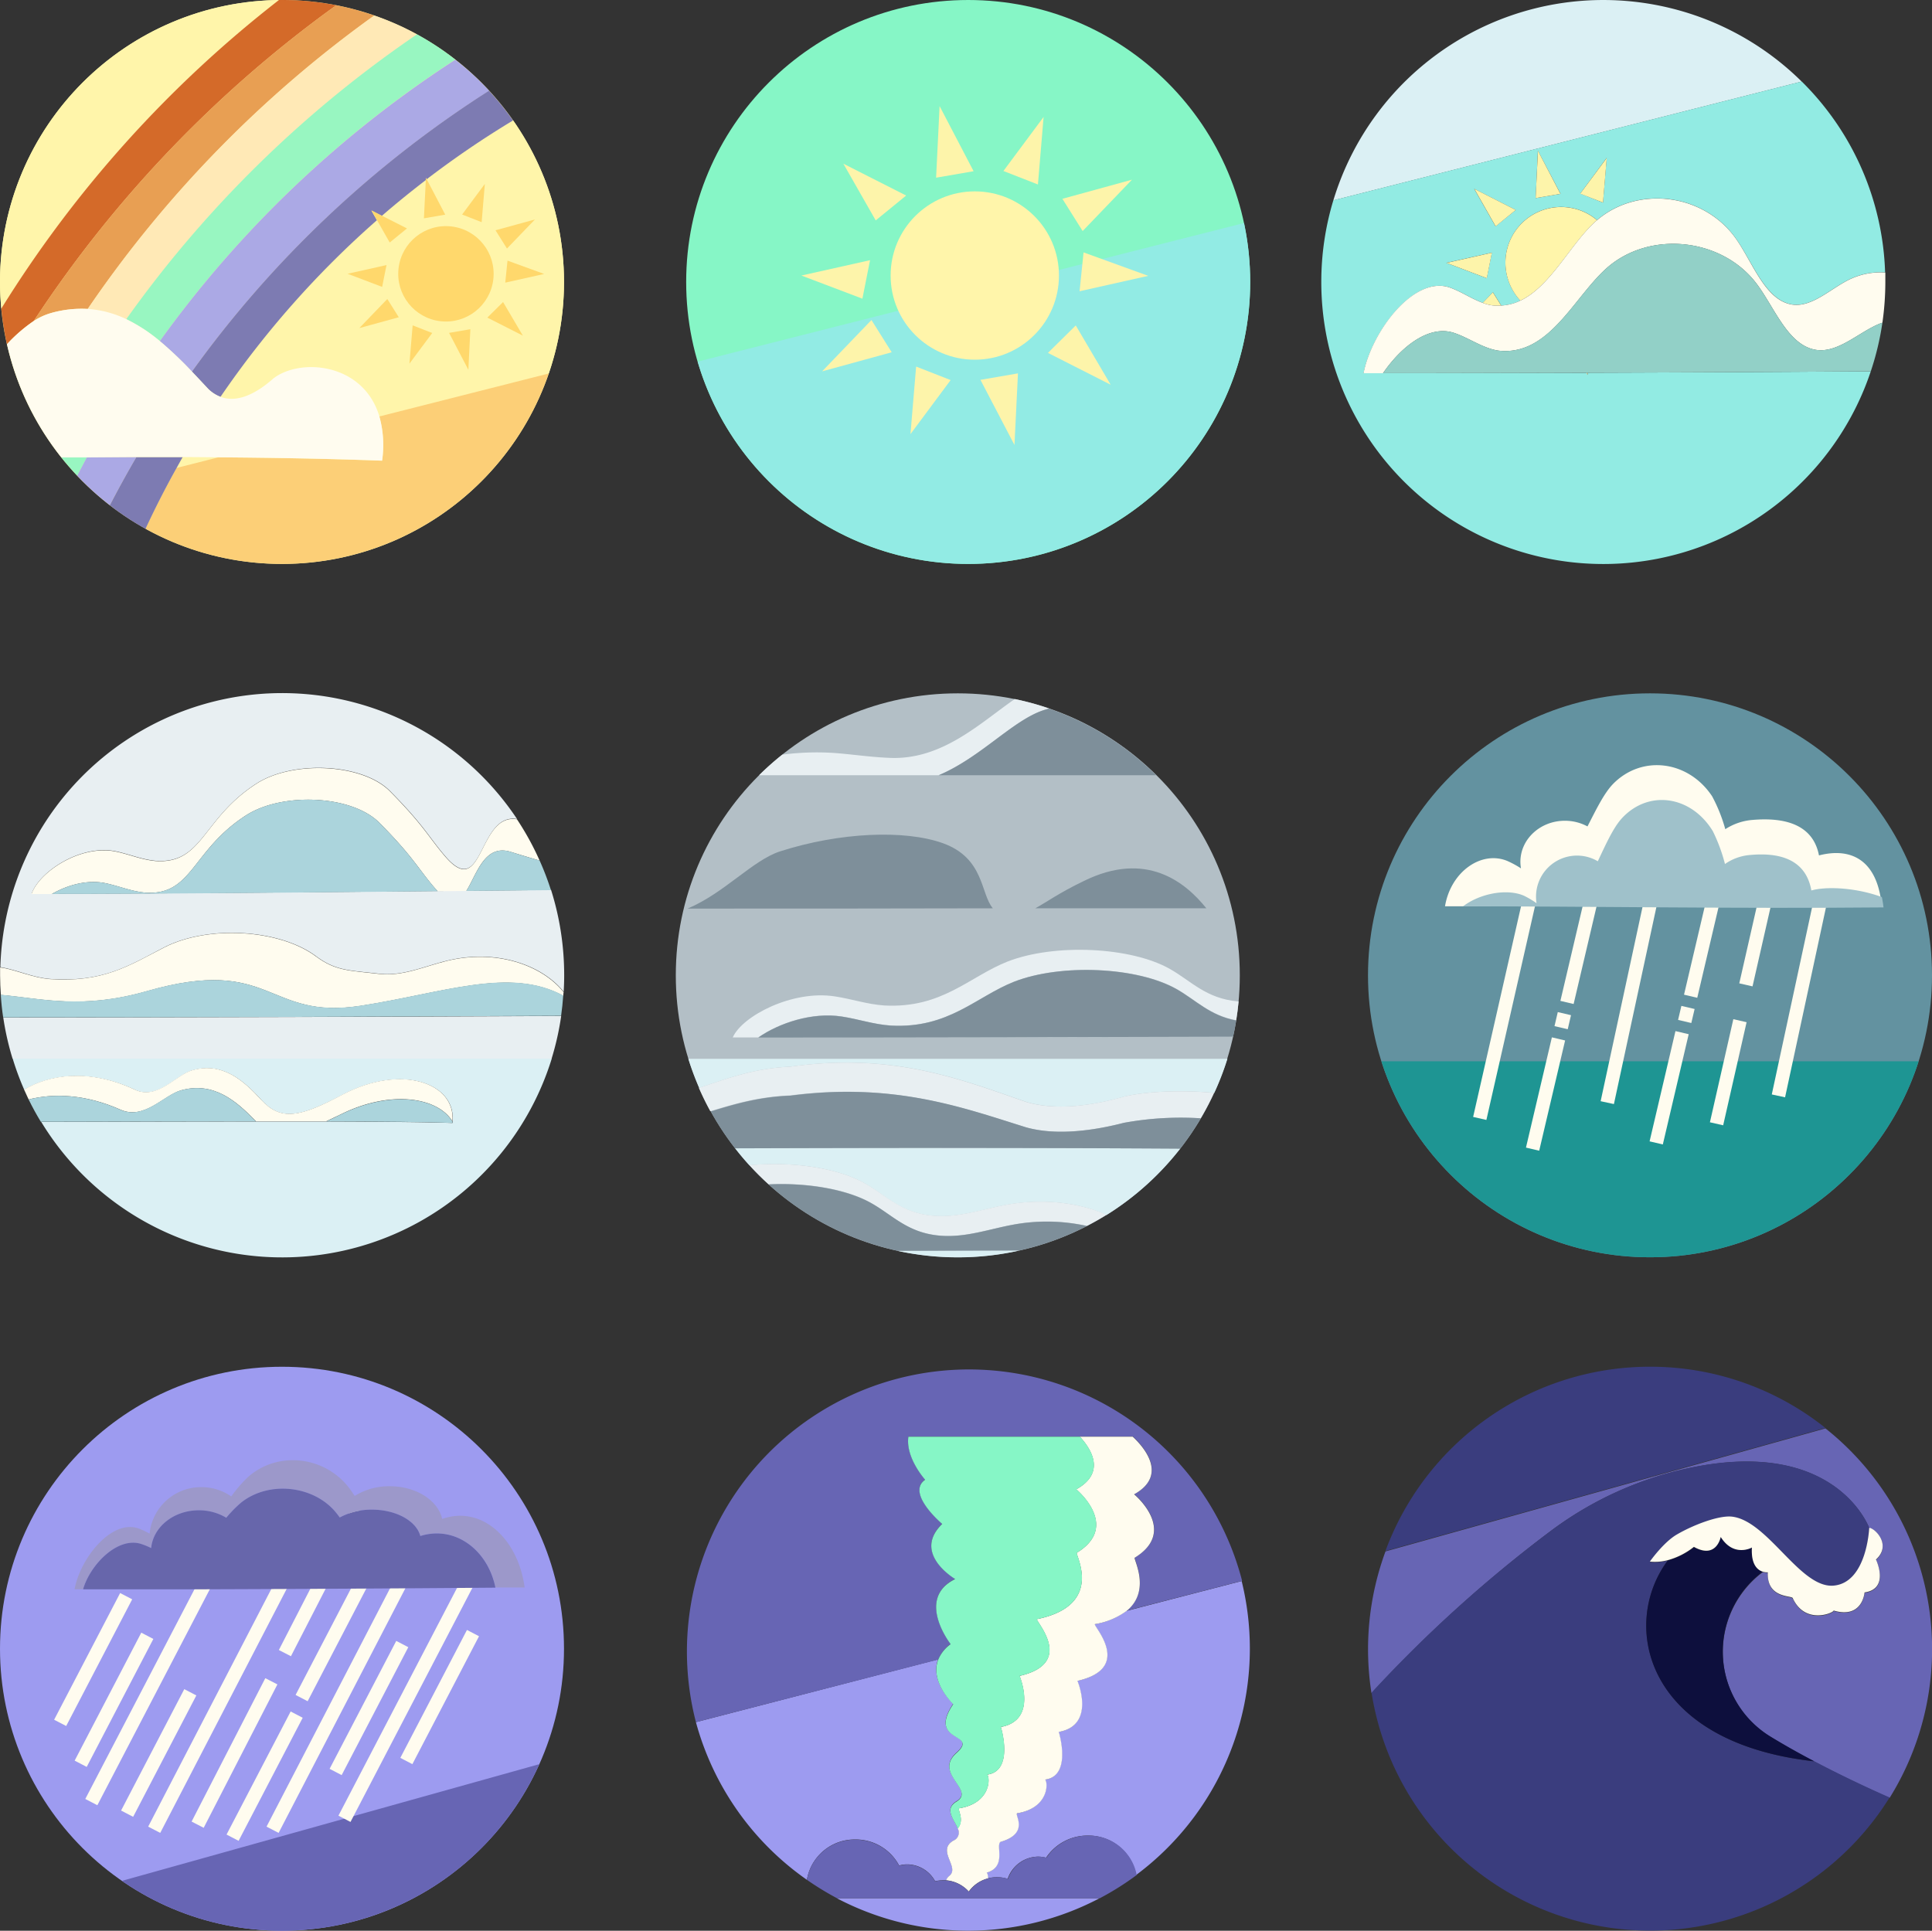 <svg xmlns="http://www.w3.org/2000/svg" xmlns:xlink="http://www.w3.org/1999/xlink" viewBox="0 0 426.48 426.25"><rect x="0" y="0" width="426.48" height="426.25" fill="#333333" stroke="none"/><defs><style>.cls-1,.cls-37{fill:#9d9bf0;}.cls-15,.cls-16,.cls-17,.cls-18,.cls-2,.cls-9{fill:none;}.cls-3,.cls-36{fill:#86f6c6;}.cls-38,.cls-4{fill:#6765b4;}.cls-5{fill:#3a3d7e;}.cls-6{fill:#0d0f3d;}.cls-7{fill:#fffcef;}.cls-8{clip-path:url(#clip-path);}.cls-15,.cls-16,.cls-17,.cls-18,.cls-9{stroke:#fffcef;stroke-miterlimit:10;stroke-width:3px;}.cls-10{fill:#9c98ca;}.cls-11{fill:#6766ab;}.cls-12{clip-path:url(#clip-path-2);}.cls-13{fill:#6392a0;}.cls-14{fill:#1e9593;}.cls-15{stroke-dasharray:23.34;}.cls-16{stroke-dasharray:53.57;}.cls-17{stroke-dasharray:53.2;}.cls-18{stroke-dasharray:3.18 2.54 0 0;}.cls-19{clip-path:url(#clip-path-3);}.cls-20{fill:#9fc1ca;}.cls-21{fill:#b3bfc6;}.cls-22{fill:#dbf0f4;}.cls-23{fill:#e8eff2;}.cls-24{fill:#7e8f9a;}.cls-25{fill:#abd4dc;}.cls-26{fill:#92ebe3;}.cls-27{fill:#fdf4aa;}.cls-28{fill:#fff5aa;}.cls-29{fill:#92d0c7;}.cls-30{clip-path:url(#clip-path-4);}.cls-31{fill:#92ebe4;}.cls-32{fill:#fccf77;}.cls-33{fill:#cc5113;}.cls-33,.cls-34,.cls-35,.cls-36,.cls-37,.cls-38{opacity:0.85;}.cls-34{fill:#e49045;}.cls-35{fill:#ffe6b8;}.cls-39{fill:#ffd86c;}</style><clipPath id="clip-path" transform="translate(-736.88 -541.41)"><circle class="cls-1" cx="799.14" cy="905.4" r="62.25"/></clipPath><clipPath id="clip-path-2" transform="translate(-736.88 -541.41)"><circle class="cls-2" cx="1101.11" cy="756.73" r="62.25"/></clipPath><clipPath id="clip-path-3" transform="translate(-736.88 -541.41)"><path class="cls-2" d="M1138.41,730.26c-.78-4.07-3.77-8.74-14.59-7.84a12.89,12.89,0,0,0-6.09,2.05,35,35,0,0,0-2.91-7.27c-5.27-7.94-15.56-9.2-21.9-2.68-2,2.08-3.75,5.72-5.61,9.34a10.45,10.45,0,0,0-5-1.25c-5.42,0-9.81,4.06-9.81,9.06a8.59,8.59,0,0,0,.13,1.45,22,22,0,0,0-3-1.63c-5.75-2.39-12.52,2.4-13.77,10,33.68,0,63.12.56,96.8.25C1151.56,731.85,1145.33,728.48,1138.41,730.26Z"/></clipPath><clipPath id="clip-path-4" transform="translate(-736.88 -541.41)"><circle class="cls-3" cx="950.61" cy="603.66" r="62.25"/></clipPath></defs><g id="_09_Suicidal" data-name="09 Suicidal"><path class="cls-4" d="M1078.87,879.66a78.21,78.21,0,0,1,30.72-14.1c32.68-7,39.92,13.25,39.92,13.25,1.27,0,5,3.71,1.49,7,0,0,3.11,6.46-2.52,7.26,0,0-.41,5.84-6.83,4,0,.53-6.29,3.19-9-2.7h0l-.28-.22c-1.15-.37-5.49-.39-5.24-5.52a3.09,3.09,0,0,1-1.11-.14,22,22,0,0,0,1.74,36.42c3.13,1.91,6.42,3.75,9.63,5.43,6.71,3.54,13,6.42,16.61,8a62.21,62.21,0,0,0-14.16-81.58l-97.12,27.16a62.48,62.48,0,0,0-3.09,31.31A292.47,292.47,0,0,1,1078.87,879.66Z" transform="translate(-736.88 -541.41)"/><path class="cls-5" d="M1101.11,843.14a62.26,62.26,0,0,0-58.4,40.68l97.12-27.16A62,62,0,0,0,1101.11,843.14Z" transform="translate(-736.88 -541.41)"/><path class="cls-5" d="M1132.36,894.05l.28.22C1132.64,894.18,1132.53,894.11,1132.36,894.05Z" transform="translate(-736.88 -541.41)"/><path class="cls-5" d="M1137.38,930.24h-.14c-37.34-4.19-42.73-30.21-32.2-44.32a10.81,10.81,0,0,1-3.93.31s3-4.25,6-6c3.72-2.16,9.28-4.24,12.12-3.92,8,.9,15.07,15.88,22.44,15.23s7.86-12.76,7.86-12.76-7.24-20.25-39.92-13.25a78.21,78.21,0,0,0-30.72,14.1,292.47,292.47,0,0,0-39.25,35.47A62.25,62.25,0,0,0,1154,938.24C1150.4,936.66,1144.09,933.78,1137.38,930.24Z" transform="translate(-736.88 -541.41)"/><path class="cls-6" d="M1126,888.39c-1.12-.36-2.63-1.53-2.4-5.33,0,0-4,2.26-6.89-2.34,0,0-.91,5-5.89,2.26a16,16,0,0,1-5.79,2.94c-10.53,14.11-5.14,40.13,32.2,44.32h.14c-3.21-1.68-6.5-3.52-9.63-5.43A22,22,0,0,1,1126,888.39Z" transform="translate(-736.88 -541.41)"/><path class="cls-7" d="M1116.72,880.72c2.88,4.6,6.89,2.34,6.89,2.34-.23,3.8,1.28,5,2.4,5.33a3.09,3.09,0,0,0,1.11.14c-.25,5.13,4.09,5.15,5.24,5.52.17.06.28.13.28.22h0c2.72,5.89,9,3.23,9,2.7,6.42,1.89,6.83-4,6.83-4,5.63-.8,2.52-7.26,2.52-7.26,3.54-3.24-.22-6.92-1.49-7,0,0-.48,12.11-7.86,12.76s-14.48-14.33-22.44-15.23c-2.84-.32-8.4,1.76-12.12,3.92-3,1.72-6,6-6,6a10.81,10.81,0,0,0,3.93-.31,16,16,0,0,0,5.79-2.94C1115.81,885.71,1116.72,880.72,1116.72,880.72Z" transform="translate(-736.88 -541.41)"/></g><g id="_08_Low_with_Engery" data-name="08 Low with Engery"><path class="cls-1" d="M925.67,947.51a10.86,10.86,0,0,1,9.69,5.75,6.67,6.67,0,0,1,1.79-.25,7.06,7.06,0,0,1,6.15,3.71,8.19,8.19,0,0,1,1.73-.2c.25,0,.5,0,.74,0a2.23,2.23,0,0,1,.73-1c2.35-1.9-3-5.57.91-7.78a1.88,1.88,0,0,0,.91-2.67c-.78-2-3.13-4.24-.31-6,4.26-2.59-5.13-6.13,0-10.73s-6.53-2.1-.73-10.78c0,0-5.2-4.93-3.31-9.81L890.5,921.61A62.34,62.34,0,0,0,915,956.42,10.69,10.69,0,0,1,925.67,947.51Z" transform="translate(-736.88 -541.41)"/><path class="cls-1" d="M921.57,960.47a62.3,62.3,0,0,0,58.07,0Z" transform="translate(-736.88 -541.41)"/><path class="cls-1" d="M985.51,897.06a16.06,16.06,0,0,1-7,2.91c-.4.38,8.59,9.68-3.84,12.53,0,0,4.14,9.78-4.12,11.27,0,0,3,9.7-3,10.52.68.87.68,6.24-6.08,7.42-1.11-.08,3,4.34-3.78,6.34-1.16.74,1.47,5.47-3.07,6.8.12,0,.29.52.32,1.25a7.83,7.83,0,0,1,4.38.11,7.17,7.17,0,0,1,6.7-4.91,6.93,6.93,0,0,1,1.77.24,11,11,0,0,1,9.19-4.89,10.71,10.71,0,0,1,10.69,8.71,62.32,62.32,0,0,0,23.3-64.9Z" transform="translate(-736.88 -541.41)"/><path class="cls-4" d="M944,907.79a8,8,0,0,1,2.75-3.44s-7.83-10,1-14.37c0,0-9.62-5.63-2.86-12.17,0,0-8.06-6.75-3.77-9.76,0,0-4.37-4.84-3.7-9.5h49.52c2.07,1.91,8.12,8.38.31,12.72,0,0,9.81,8.11.13,14-.31.3,3.71,7.28-1.85,11.75l25.54-6.6A62.26,62.26,0,1,0,890.5,921.61Z" transform="translate(-736.88 -541.41)"/><path class="cls-7" d="M987.36,885.31c9.68-5.93-.13-14-.13-14,7.81-4.34,1.76-10.81-.31-12.72H975.24c2.43,2.64,5.89,7.91-.8,11.62,0,0,9.82,8.11.13,14-.39.39,6.24,11.58-8.8,14.66-.4.39,8.59,9.68-3.84,12.53,0,0,4.13,9.78-4.13,11.27,0,0,3,9.7-3,10.52.69.88.68,6.24-6.07,7.42-.83-.06,1.26,2.38-.45,4.46a1.88,1.88,0,0,1-.91,2.67c-3.86,2.21,1.44,5.88-.91,7.78a2.23,2.23,0,0,0-.73,1,7.6,7.6,0,0,1,5,2.49A7.47,7.47,0,0,1,955,956.1c0-.73-.2-1.24-.32-1.25,4.54-1.33,1.91-6.06,3.07-6.8,6.81-2,2.67-6.42,3.78-6.34,6.76-1.18,6.76-6.55,6.08-7.42,6-.82,3-10.52,3-10.52,8.26-1.49,4.12-11.27,4.12-11.27,12.43-2.85,3.44-12.15,3.84-12.53a16.06,16.06,0,0,0,7-2.91C991.07,892.59,987.05,885.61,987.36,885.31Z" transform="translate(-736.88 -541.41)"/><path class="cls-3" d="M948.77,940.61c6.75-1.18,6.76-6.54,6.07-7.42,6-.82,3-10.52,3-10.52,8.26-1.49,4.13-11.27,4.13-11.27,12.43-2.85,3.44-12.14,3.84-12.53,15-3.08,8.41-14.27,8.8-14.66,9.69-5.93-.13-14-.13-14,6.69-3.71,3.23-9,.8-11.62H937.4c-.67,4.66,3.7,9.5,3.7,9.5-4.29,3,3.77,9.76,3.77,9.76-6.76,6.54,2.86,12.17,2.86,12.17-8.83,4.34-1,14.37-1,14.37a8,8,0,0,0-2.75,3.44c-1.89,4.88,3.31,9.81,3.31,9.81-5.8,8.68,5.87,6.19.73,10.78s4.25,8.14,0,10.73c-2.82,1.72-.47,4,.31,6C950,943,947.94,940.55,948.77,940.61Z" transform="translate(-736.88 -541.41)"/><path class="cls-4" d="M977.06,946.65a11,11,0,0,0-9.19,4.89,6.93,6.93,0,0,0-1.77-.24,7.17,7.17,0,0,0-6.7,4.91,7.83,7.83,0,0,0-4.38-.11,7.47,7.47,0,0,0-4.26,2.95,7.6,7.6,0,0,0-5-2.49c-.24,0-.49,0-.74,0a8.19,8.19,0,0,0-1.73.2,7.06,7.06,0,0,0-6.15-3.71,6.67,6.67,0,0,0-1.79.25,10.86,10.86,0,0,0-9.69-5.75A10.69,10.69,0,0,0,915,956.42a64.71,64.71,0,0,0,6.62,4.05h58.07a62.89,62.89,0,0,0,8.11-5.11A10.71,10.71,0,0,0,977.06,946.65Z" transform="translate(-736.88 -541.41)"/></g><g id="_07_Very_Low" data-name="07 Very Low"><circle class="cls-1" cx="62.25" cy="363.99" r="62.25"/><g class="cls-8"><path class="cls-4" d="M799.14,967.65a62.25,62.25,0,0,0,56.79-36.76L763.8,956.65A62,62,0,0,0,799.14,967.65Z" transform="translate(-736.88 -541.41)"/><g id="Rain"><line class="cls-9" x1="79.16" y1="333.3" x2="62.89" y2="364.96"/><line class="cls-9" x1="87.45" y1="334.78" x2="66.58" y2="374.89"/><line class="cls-9" x1="27.85" y1="352.39" x2="13.28" y2="380.36"/><line class="cls-9" x1="32.52" y1="361.14" x2="17.81" y2="389.39"/><line class="cls-9" x1="91.62" y1="343.26" x2="60.17" y2="403.96"/><line class="cls-9" x1="88.8" y1="362.96" x2="74.09" y2="391.2"/><line class="cls-9" x1="103.8" y1="348.22" x2="76.04" y2="401.54"/><line class="cls-9" x1="104.41" y1="360.54" x2="89.7" y2="388.78"/><line class="cls-9" x1="65.49" y1="343.26" x2="34.04" y2="403.96"/><line class="cls-9" x1="47.92" y1="344.53" x2="20.16" y2="397.85"/><line class="cls-9" x1="42.01" y1="373.61" x2="28.06" y2="400.41"/><line class="cls-9" x1="59.9" y1="371.18" x2="43.63" y2="402.84"/><line class="cls-9" x1="65.49" y1="378.54" x2="51.34" y2="405.71"/></g><path class="cls-10" d="M768.06,882.3a17.87,17.87,0,0,1,2.18.9c.45-4.67,5-8.34,10.52-8.34a11.66,11.66,0,0,1,6.06,1.65,26.09,26.09,0,0,1,3.28-3.35c6-4.82,15.77-3.88,20.77,2,.35.41.68.84,1,1.29A14.67,14.67,0,0,1,819,874.7c5.36,0,9.81,2.52,10.66,5.82,7.8-2.42,15,3.21,16.58,11.37l6.45,0c-1.4-10.69-9.43-18.24-18.2-15.14-.92-4.1-5.75-7.22-11.58-7.22a14.38,14.38,0,0,0-7.74,2.14c-.36-.55-.72-1.09-1.1-1.6-5.43-7.28-16-8.43-22.57-2.46a30.51,30.51,0,0,0-3.57,4.17,11.52,11.52,0,0,0-6.59-2.05A11.39,11.39,0,0,0,769.91,880a17.59,17.59,0,0,0-2.37-1.12c-5.92-2.2-12.9,6.41-14.2,13.39h1.87C756.79,886.84,762.86,880.61,768.06,882.3Z" transform="translate(-736.88 -541.41)"/><path class="cls-11" d="M829.66,880.52c-.85-3.3-5.3-5.82-10.66-5.82a14.67,14.67,0,0,0-7.12,1.73c-.33-.45-.66-.88-1-1.29-5-5.86-14.76-6.8-20.77-2a26.09,26.09,0,0,0-3.28,3.35,11.66,11.66,0,0,0-6.06-1.65c-5.54,0-10.07,3.67-10.52,8.34a17.87,17.87,0,0,0-2.18-.9c-5.2-1.69-11.27,4.54-12.85,10l25.53,0H782c21.4-.07,41.93-.18,64.24-.36C844.61,883.73,837.46,878.1,829.66,880.52Z" transform="translate(-736.88 -541.41)"/></g></g><g id="_06_Medium_Low" data-name="06 Medium Low"><g class="cls-12"><circle class="cls-13" cx="364.23" cy="215.32" r="62.25"/><path class="cls-14" d="M1041.82,775.71a62.26,62.26,0,0,0,118.59,0Z" transform="translate(-736.88 -541.41)"/><line class="cls-15" x1="390.58" y1="194.67" x2="385.4" y2="217.43"/><line class="cls-16" x1="338.53" y1="194.68" x2="326.65" y2="246.92"/><line class="cls-17" x1="366.01" y1="191.43" x2="354.8" y2="243.43"/><line class="cls-9" x1="338.31" y1="253.7" x2="344.03" y2="229.36"/><line class="cls-18" x1="344.61" y1="226.88" x2="345.91" y2="221.31"/><line class="cls-9" x1="345.91" y1="221.31" x2="351.63" y2="196.98"/><line class="cls-15" x1="384.09" y1="225.34" x2="378.92" y2="248.1"/><line class="cls-17" x1="403.78" y1="189.93" x2="392.58" y2="241.94"/><line class="cls-9" x1="365.6" y1="252.32" x2="371.31" y2="227.98"/><line class="cls-18" x1="371.89" y1="225.51" x2="373.2" y2="219.94"/><line class="cls-9" x1="373.2" y1="219.94" x2="378.92" y2="195.6"/><path class="cls-7" d="M1138.41,730.26c-.78-4.07-3.77-8.74-14.59-7.84a12.89,12.89,0,0,0-6.09,2.05,35,35,0,0,0-2.91-7.27c-5.27-7.94-15.56-9.2-21.9-2.68-2,2.08-3.75,5.72-5.61,9.34a10.45,10.45,0,0,0-5-1.25c-5.42,0-9.81,4.06-9.81,9.06a8.59,8.59,0,0,0,.13,1.45,22,22,0,0,0-3-1.63c-5.75-2.39-12.52,2.4-13.77,10,33.68,0,62.69-.2,96.36-.51C1151.13,731.09,1145.33,728.48,1138.41,730.26Z" transform="translate(-736.88 -541.41)"/><g class="cls-19"><path class="cls-20" d="M1136.73,738c-.72-4.07-3.47-8.74-13.46-7.84a11.21,11.21,0,0,0-5.61,2,37,37,0,0,0-2.69-7.27c-4.86-7.94-14.36-9.2-20.2-2.68-1.84,2.08-3.47,5.72-5.18,9.34a9.05,9.05,0,0,0-13.64,7.81,9.79,9.79,0,0,0,.11,1.45,19.67,19.67,0,0,0-2.73-1.63c-5.3-2.39-16.21.85-17.37,8.46,31.07,0,74.63,1.6,105.7,1.29C1160.6,739.05,1143.12,736.19,1136.73,738Z" transform="translate(-736.88 -541.41)"/></g></g></g><g id="_05_Low" data-name="05 Low"><circle class="cls-21" cx="211.43" cy="215.32" r="62.25"/><path class="cls-22" d="M963.38,784.66c6.91,2.11,15.32.66,21.55-1.12,4.73-1.17,12.69-1.56,20-.85a61.49,61.49,0,0,0,2.9-7.52h-119a60.87,60.87,0,0,0,2.4,6.42c6-2,12-4.34,20.16-4.69C934.3,773.66,949.49,779.89,963.38,784.66Z" transform="translate(-736.88 -541.41)"/><path class="cls-22" d="M997.4,795c-32.6-.21-65.33-.18-98.27-.12,1,1.31,2.07,2.58,3.19,3.8,9.14-.91,19.38.49,25.49,4,4.66,2.65,7.91,6.52,15,7.14,5.59.49,10.74-1.38,16-2.37,8.42-1.58,16.55-.47,22.33,2.2A62.7,62.7,0,0,0,997.4,795Z" transform="translate(-736.88 -541.41)"/><path class="cls-22" d="M948.31,819a62,62,0,0,0,13.52-1.49l-26.72.08A62.43,62.43,0,0,0,948.31,819Z" transform="translate(-736.88 -541.41)"/><path class="cls-23" d="M1009.08,770.25c-34.79.1-68.22.16-104.81.19,4.57-3.19,11.89-5.66,18.41-4.63,3.7.58,7,1.76,10.87,2,12.76.68,18.74-6.35,27.22-9.7,10.39-4,27.26-3.26,35.89,1.66,4.23,2.41,7.3,5.81,13.1,6.88.23-1.37.4-2.76.53-4.16h-.16c-7-.62-10.29-4.48-14.94-7.13-8.64-4.93-25.51-5.71-35.89-1.67-8.49,3.36-14.47,10.39-27.23,9.7-3.85-.27-7.16-1.44-10.87-2-9.42-1.48-20.51,4.34-22.57,9.06,38.82,0,73.87-.07,110.44-.16Z" transform="translate(-736.88 -541.41)"/><path class="cls-24" d="M960.77,758.14c-8.48,3.35-14.46,10.38-27.22,9.7-3.85-.27-7.17-1.45-10.87-2-6.52-1-13.84,1.44-18.41,4.63,36.59,0,70-.09,104.81-.19.26-1.18.49-2.37.68-3.57-5.8-1.07-8.87-4.47-13.1-6.88C988,754.88,971.16,754.1,960.77,758.14Z" transform="translate(-736.88 -541.41)"/><path class="cls-23" d="M963.38,790.3c6.91,1.92,15.32.6,21.55-1a69.87,69.87,0,0,1,17-1,59.66,59.66,0,0,0,2.93-5.61c-7.27-.71-15.23-.32-20,.85-6.23,1.78-14.64,3.23-21.55,1.12-13.89-4.77-29.08-11-52-7.76-8.11.35-14.13,2.7-20.16,4.69q1.15,2.64,2.53,5.15c5.22-1.6,10.65-3.22,17.63-3.49C934.3,780.3,949.49,786,963.38,790.3Z" transform="translate(-736.88 -541.41)"/><path class="cls-24" d="M997.4,795a62.69,62.69,0,0,0,4.56-6.7,69.87,69.87,0,0,0-17,1c-6.23,1.62-14.64,2.94-21.55,1-13.89-4.34-29.08-10-52-7-7,.27-12.41,1.89-17.63,3.49a62.56,62.56,0,0,0,5.37,8.14C932.07,794.82,964.8,794.79,997.4,795Z" transform="translate(-736.88 -541.41)"/><path class="cls-24" d="M965.43,741.93l37.74,0c-4.62-5.76-13.27-12.83-27.08-6C970.65,738.54,967.83,740.63,965.43,741.93Z" transform="translate(-736.88 -541.41)"/><path class="cls-24" d="M956.05,741.94c-2.77-3.26-1.83-11.07-11.07-14.39-8.42-3-22.74-2.4-35.85,1.8-6.09,1.95-12.31,9.21-20.47,12.65C911.39,742,933.45,742,956.05,741.94Z" transform="translate(-736.88 -541.41)"/><path class="cls-23" d="M935.11,817.57l26.72-.08.17,0-27,.08Z" transform="translate(-736.88 -541.41)"/><path class="cls-23" d="M958.81,807.42c-5.31,1-10.46,2.86-16,2.37-7-.62-10.29-4.49-15-7.14-6.11-3.48-16.35-4.88-25.49-4q2,2.21,4.23,4.22c8.39-.41,17.23,1,22.74,4.18,4.65,2.65,7.9,6.51,15,7.13,5.59.5,10.74-1.38,16-2.37a40.9,40.9,0,0,1,16.52.24c1.48-.77,2.93-1.58,4.34-2.46C975.36,807,967.23,805.84,958.81,807.42Z" transform="translate(-736.88 -541.41)"/><path class="cls-24" d="M960.28,811.84c-5.3,1-10.45,2.87-16,2.37-7-.62-10.3-4.48-15-7.13-5.51-3.14-14.35-4.59-22.74-4.18A62.13,62.13,0,0,0,935,817.54l27-.08a61.72,61.72,0,0,0,14.8-5.38A40.9,40.9,0,0,0,960.28,811.84Z" transform="translate(-736.88 -541.41)"/><path class="cls-23" d="M944.09,712.56c9.32-3.93,16.41-12.22,23.37-14.44l1-.3a61.69,61.69,0,0,0-7.57-2.08c-7.48,5.15-15.79,13.31-27.23,13-4.5-.15-8.36-.78-12.68-1.1a58.1,58.1,0,0,0-11.42.38,62.91,62.91,0,0,0-5.12,4.54Z" transform="translate(-736.88 -541.41)"/><path class="cls-24" d="M944.09,712.56l48,0a62.21,62.21,0,0,0-23.7-14.71l-1,.3C960.5,700.34,953.41,708.63,944.09,712.56Z" transform="translate(-736.88 -541.41)"/></g><g id="_04_Nothing" data-name="04 Nothing"><path class="cls-23" d="M739.65,775.12h119a62.34,62.34,0,0,0,2.11-9.41c-43,.19-81.29.3-123.16.35A61.76,61.76,0,0,0,739.65,775.12Z" transform="translate(-736.88 -541.41)"/><path class="cls-23" d="M737.67,755.05c3.45.71,6.54,2.14,10.14,2.47,11.89.83,17.47-2.9,25.38-7,9.68-4.92,25.41-4,33.47,2,4.33,3.23,7.37,3.11,13.93,3.86,5.22.6,10-1.68,15-2.88,10.69-2.61,20.86.82,25.72,6.87.07-1.22.11-2.44.11-3.68a62.44,62.44,0,0,0-2.89-18.8l-18.68.17-6.33.06c-30.27.29-61.18.57-85.17.61h-4.48c1.68-4.89,10.78-10.92,18.5-9.39,3,.61,5.75,1.83,8.9,2.11,10.46.71,10.2-9.35,22.31-17.11,8-5.1,23.33-4.44,29.41,1.72,7.6,7.69,8.54,10.16,12.25,14.46,8.43,9.75,7.13-9.74,15.78-8.29a62.24,62.24,0,0,0-114.06,32.66C737.18,755,737.43,755,737.67,755.05Z" transform="translate(-736.88 -541.41)"/><path class="cls-22" d="M742.23,782c5.27-3.19,14.12-4.82,24.43,0,5,2.36,9-3.22,12.66-4.27,6.71-1.94,11.39,2.3,15.25,6.51,4.37,4.76,8.55,3.79,18-1.17,12.93-6.79,25-2.56,24.21,5.94,0,.11,0,.22,0,.32-5.38-.19-15.72-.28-27.86-.32-4.93,0-10.15,0-15.46,0-17.35,0-35.61.07-47.47.1a62.27,62.27,0,0,0,112.69-14h-119A59.73,59.73,0,0,0,742.23,782Z" transform="translate(-736.88 -541.41)"/><path class="cls-7" d="M835.56,753.54c-4.95,1.2-9.75,3.48-15,2.88-6.56-.75-9.6-.63-13.93-3.86-8.06-6-23.79-6.94-33.47-2-7.91,4.08-13.49,7.81-25.38,7-3.6-.33-6.69-1.76-10.14-2.47-.24,0-.49-.07-.74-.11,0,.6,0,1.19,0,1.79,0,1.44.07,2.87.17,4.29,9.14.82,17.87,3.27,32.22-.82,27.83-8,26.33,6.46,47.21,3.23,18.29-2.83,32.93-8.64,44.73-2.21,0-.27,0-.54.07-.81C856.42,754.36,846.25,750.93,835.56,753.54Z" transform="translate(-736.88 -541.41)"/><path class="cls-25" d="M816.48,763.43c-20.88,3.23-19.38-11.18-47.21-3.23-14.35,4.09-23.08,1.64-32.22.82.11,1.7.28,3.38.53,5,41.87,0,80.11-.16,123.16-.35.21-1.48.37-3,.47-4.49C849.41,754.79,834.77,760.6,816.48,763.43Z" transform="translate(-736.88 -541.41)"/><path class="cls-7" d="M763.47,786.39c5.32,2.36,9.58-3.23,13.42-4.28,7.1-1.94,12.06,2.3,16.15,6.51.12.13.24.23.37.35,5.31,0,10.53,0,15.46,0,1-.46,2.07-1,3.21-1.53,11-5.49,21.47-3.79,24.67,1.53.76-8.5-11.28-12.73-24.21-5.94-9.42,5-13.6,5.93-18,1.17-3.86-4.21-8.54-8.45-15.25-6.51-3.62,1-7.65,6.63-12.66,4.27-10.31-4.84-19.16-3.21-24.43,0,.32.73.66,1.46,1,2.18C748.65,782.77,755.66,782.92,763.47,786.39Z" transform="translate(-736.88 -541.41)"/><path class="cls-25" d="M793,788.62c-4.09-4.21-9-8.45-16.15-6.51-3.84,1-8.1,6.64-13.42,4.28-7.81-3.47-14.82-3.62-20.23-2.25.83,1.69,1.72,3.33,2.7,4.93,11.86,0,30.12-.1,47.47-.1C793.28,788.85,793.16,788.75,793,788.62Z" transform="translate(-736.88 -541.41)"/><path class="cls-25" d="M812.08,787.46c-1.14.56-2.2,1.07-3.21,1.53,12.14,0,22.48.13,27.86.32,0-.1,0-.21,0-.32C833.55,783.67,823.12,782,812.08,787.46Z" transform="translate(-736.88 -541.41)"/><path class="cls-7" d="M835.21,730.57c-3.71-4.3-4.65-6.77-12.25-14.46-6.08-6.16-21.46-6.82-29.41-1.72-12.11,7.76-11.85,17.82-22.31,17.11-3.15-.28-5.87-1.5-8.9-2.11-7.72-1.53-16.82,4.5-18.5,9.39h4.48c3.49-2,7.78-3.19,11.72-2.41,3,.61,5.75,1.82,8.91,2.11,10.46.71,10.19-9.35,22.31-17.11,8-5.1,23.32-4.45,29.41,1.72,7.6,7.69,8.54,10.16,12.25,14.45.2.24.38.43.57.63l6.33-.06c2.31-3.66,4-10.49,9.86-8.61q3.23,1,6.32,1.9a62,62,0,0,0-5-9.11C842.34,720.83,843.64,740.32,835.21,730.57Z" transform="translate(-736.88 -541.41)"/><path class="cls-25" d="M839.82,738.1l18.68-.17a61.24,61.24,0,0,0-2.5-6.54q-3.09-.87-6.32-1.9C843.86,727.61,842.13,734.44,839.82,738.1Z" transform="translate(-736.88 -541.41)"/><path class="cls-25" d="M820.67,723.08c-6.09-6.17-21.46-6.82-29.41-1.72-12.12,7.76-11.85,17.82-22.31,17.11-3.16-.29-5.87-1.5-8.91-2.11-3.94-.78-8.23.41-11.72,2.41,24,0,54.9-.32,85.17-.61-.19-.2-.37-.39-.57-.63C829.21,733.24,828.27,730.77,820.67,723.08Z" transform="translate(-736.88 -541.41)"/></g><g id="_03_OK" data-name="03 OK"><g id="CLoudy_Sunny" data-name="CLoudy Sunny"><path class="cls-22" d="M1134.6,559.42a62.26,62.26,0,0,0-103.39,26.23Z" transform="translate(-736.88 -541.41)"/><path class="cls-26" d="M1028.55,603.66a62.25,62.25,0,0,0,121.3,19.72c-21.32.15-41.7.25-62.51.32l0,.5-.26-.49c-14.59,0-29.39.08-44.89.1h-4.3c1.74-9,11.13-21.74,19.1-18.9,2.48.89,4.75,2.47,7.21,3.36l2.24-2.33,1.84,2.93a11.16,11.16,0,0,0,4.23-1.09A12.29,12.29,0,0,1,1089.42,590c8.8-7.53,22.88-6,30.13,3.37,3.93,5.09,6.68,14,12.64,15.21,4.73.95,9.09-3.86,13.57-5.77a15.61,15.61,0,0,1,7.25-1.24,62,62,0,0,0-18.41-42.17l-103.39,26.23A62.27,62.27,0,0,0,1028.55,603.66Zm63-27.39-.82,9.87-5-2Zm-15.19-1.59,5,9.52-5.48.95Zm-4.89,13.08-4.45,3.62-4.72-8.28Zm-5.28,9.44-1.12,5.62-8.91-3.38Z" transform="translate(-736.88 -541.41)"/><polygon class="cls-27" points="339.49 33.27 338.98 43.74 344.46 42.79 339.49 33.27"/><polygon class="cls-27" points="334.6 46.35 325.44 41.69 330.16 49.98 334.6 46.35"/><polygon class="cls-27" points="354.69 34.86 348.82 42.76 353.86 44.73 354.69 34.86"/><path class="cls-27" d="M1087.32,624.2l0-.5h-.28Z" transform="translate(-736.88 -541.41)"/><path class="cls-27" d="M1068.26,608.87l-1.84-2.93-2.24,2.33a8.76,8.76,0,0,0,4.08.6Z" transform="translate(-736.88 -541.41)"/><polygon class="cls-27" points="329.33 55.79 319.29 58.04 328.21 61.42 329.33 55.79"/><path class="cls-28" d="M1089.19,590.2l.23-.18a12.29,12.29,0,0,0-16.93,17.76C1079.26,604.56,1083.58,595.23,1089.19,590.2Z" transform="translate(-736.88 -541.41)"/><path class="cls-7" d="M1145.76,602.83c-4.48,1.91-8.84,6.72-13.57,5.77-6-1.19-8.71-10.12-12.64-15.21-7.25-9.36-21.33-10.9-30.13-3.37l-.23.18c-5.61,5-9.93,14.36-16.7,17.58a11.16,11.16,0,0,1-4.23,1.09,8.76,8.76,0,0,1-4.08-.6c-2.46-.89-4.73-2.47-7.21-3.36-8-2.84-17.36,9.85-19.1,18.9h4.3c4.12-6,10.24-10.74,15.72-8.89,3.32,1.12,6.29,3.37,9.74,3.9,11.42,1.31,16.77-12.18,24.37-18.61,9.29-7.75,24.4-6.25,32.13,3.19,4.17,5.09,7.08,14,13.38,15.21,5,.95,9.62-3.86,14.37-5.77.17-.07.35-.12.53-.18a63.52,63.52,0,0,0,.65-9c0-.69,0-1.38,0-2.07A15.61,15.61,0,0,0,1145.76,602.83Z" transform="translate(-736.88 -541.41)"/><path class="cls-29" d="M1137.51,618.6c-6.3-1.19-9.21-10.12-13.38-15.21-7.73-9.44-22.84-10.94-32.13-3.19-7.6,6.43-13,19.92-24.37,18.61-3.45-.53-6.42-2.78-9.74-3.9-5.48-1.85-11.6,2.88-15.72,8.89h0c15.5,0,30.3-.06,44.89-.1h.28c20.81-.07,41.19-.17,62.51-.32a61.69,61.69,0,0,0,2.56-10.73c-.18.06-.36.11-.53.18C1147.13,614.74,1142.52,619.55,1137.51,618.6Z" transform="translate(-736.88 -541.41)"/></g></g><g id="_02_High" data-name="02 High"><circle class="cls-3" cx="213.72" cy="62.25" r="62.25"/><g class="cls-30"><path class="cls-31" d="M950.61,665.91a62.27,62.27,0,0,0,60.88-75.26l-120.6,30.6A62.27,62.27,0,0,0,950.61,665.91Z" transform="translate(-736.88 -541.41)"/><polygon class="cls-27" points="214.92 37.8 207.41 23.42 206.64 39.23 214.92 37.8"/><polygon class="cls-27" points="200.03 43.17 186.17 36.14 193.31 48.66 200.03 43.17"/><polygon class="cls-27" points="238.99 51.01 249.88 39.67 234.52 43.89 238.99 51.01"/><polygon class="cls-27" points="229.12 40.73 230.37 25.82 221.5 37.75 229.12 40.73"/><polygon class="cls-27" points="216.43 83.86 223.94 98.24 224.71 82.43 216.43 83.86"/><polygon class="cls-27" points="231.33 77.91 245.18 84.94 237.47 71.85 231.33 77.91"/><polygon class="cls-27" points="192.37 70.65 181.47 81.99 196.84 77.77 192.37 70.65"/><polygon class="cls-27" points="202.23 80.93 200.98 95.84 209.85 83.91 202.23 80.93"/><polygon class="cls-27" points="192.06 57.44 176.9 60.83 190.37 65.94 192.06 57.44"/><polygon class="cls-27" points="238.31 64.3 253.47 60.9 239.19 55.72 238.31 64.3"/><circle class="cls-28" cx="215.18" cy="60.83" r="18.58"/></g></g><g id="_01_Too_High" data-name="01 Too High"><circle class="cls-28" cx="62.25" cy="62.25" r="62.25"/><path class="cls-28" d="M775.86,644.72l9.22-2.34-7.87-.06C776.75,643.11,776.31,643.92,775.86,644.72Z" transform="translate(-736.88 -541.41)"/><path class="cls-28" d="M835.16,588.79l-4.69.82.41-8.5c-3.31,2.54-6.56,5.17-9.72,7.91l5.56,2.82L822.91,595l-2.83-5a207.82,207.82,0,0,0-34.53,39c4,1.49,8.31-1.07,11.68-4.07,6-4.63,19.87-3.41,23.39,8.4l37.4-9.49A62.24,62.24,0,0,0,850.15,568a207.1,207.1,0,0,0-19.08,13Zm-13,11.13-1,4.82-7.64-2.89Zm-6,13.91,6.17-6.42,2.53,4Zm11,7.85.71-8.44,4.32,1.68Zm13,1.36L836,614.89l4.69-.81Zm4.19-11.52,3.48-3.43,4.37,7.42Zm3.95-7.71.5-4.86,8.1,2.94Zm6.56-14-6.17,6.43-2.53-4Zm-18.21,22.42a10.53,10.53,0,1,1,9-11.88A10.52,10.52,0,0,1,836.76,612.27ZM843.92,582l-.71,8.45-4.32-1.69Z" transform="translate(-736.88 -541.41)"/><path class="cls-28" d="M798.5,541.42a62.25,62.25,0,0,0-61.62,62.24c0,2,.11,3.94.29,5.88A259.33,259.33,0,0,1,798.5,541.42Z" transform="translate(-736.88 -541.41)"/><path class="cls-32" d="M821.22,643.12c-12-.44-24.07-.65-36.14-.74l-9.22,2.34q-3.66,6.56-6.85,13.42a62.27,62.27,0,0,0,89-34.27l-37.4,9.49A23.57,23.57,0,0,1,821.22,643.12Z" transform="translate(-736.88 -541.41)"/><path class="cls-33" d="M737.17,609.54a63.11,63.11,0,0,0,1.25,7.86,34.32,34.32,0,0,1,5.91-5.12,265.17,265.17,0,0,1,66.77-69.71,62,62,0,0,0-12-1.16h-.64A259.33,259.33,0,0,0,737.17,609.54Z" transform="translate(-736.88 -541.41)"/><path class="cls-34" d="M744.33,612.28a14,14,0,0,1,3.84-1.76,24.46,24.46,0,0,1,8.07-.9,259.29,259.29,0,0,1,63.25-64.79,62.07,62.07,0,0,0-8.39-2.26A265.17,265.17,0,0,0,744.33,612.28Z" transform="translate(-736.88 -541.41)"/><path class="cls-35" d="M756.24,609.62a23.17,23.17,0,0,1,8.51,2.26A254.23,254.23,0,0,1,828.93,549a61.31,61.31,0,0,0-9.44-4.16A259.29,259.29,0,0,0,756.24,609.62Z" transform="translate(-736.88 -541.41)"/><path class="cls-36" d="M764.75,611.88a36.15,36.15,0,0,1,7.41,4.84,242.58,242.58,0,0,1,65.22-62.16,61.05,61.05,0,0,0-8.45-5.57A254.23,254.23,0,0,0,764.75,611.88Z" transform="translate(-736.88 -541.41)"/><path class="cls-36" d="M750.38,642.35q1.7,2.11,3.55,4.08c.71-1.37,1.43-2.75,2.17-4.11Z" transform="translate(-736.88 -541.41)"/><path class="cls-37" d="M767,642.31H756.1c-.74,1.36-1.46,2.74-2.17,4.11a61.78,61.78,0,0,0,7.2,6.52Q763.94,647.55,767,642.31Z" transform="translate(-736.88 -541.41)"/><path class="cls-37" d="M772.16,616.72a84.44,84.44,0,0,1,7.08,6.73,238.62,238.62,0,0,1,65.62-62,61.53,61.53,0,0,0-7.48-6.86A242.58,242.58,0,0,0,772.16,616.72Z" transform="translate(-736.88 -541.41)"/><path class="cls-38" d="M779.24,623.45c1.22,1.28,2.42,2.57,3.61,3.84a7.8,7.8,0,0,0,2.7,1.74,207.82,207.82,0,0,1,34.53-39l-1.21-2.13,2.29,1.17c3.16-2.74,6.41-5.37,9.72-7.91l0-.47.16.32a207.1,207.1,0,0,1,19.08-13,63.08,63.08,0,0,0-5.29-6.57A238.62,238.62,0,0,0,779.24,623.45Z" transform="translate(-736.88 -541.41)"/><path class="cls-38" d="M777.21,642.32q-5.1,0-10.22,0-3.06,5.24-5.86,10.64a61.25,61.25,0,0,0,7.88,5.19q3.18-6.85,6.85-13.42C776.31,643.92,776.75,643.11,777.21,642.32Z" transform="translate(-736.88 -541.41)"/><path class="cls-7" d="M767,642.31q5.12,0,10.22,0l7.87.06c12.07.09,24.12.3,36.14.74a23.57,23.57,0,0,0-.6-9.76c-3.52-11.81-17.38-13-23.39-8.4-3.37,3-7.71,5.56-11.68,4.07a7.8,7.8,0,0,1-2.7-1.74c-1.19-1.27-2.39-2.56-3.61-3.84a84.44,84.44,0,0,0-7.08-6.73,36.15,36.15,0,0,0-7.41-4.84,23.17,23.17,0,0,0-8.51-2.26,24.46,24.46,0,0,0-8.07.9,14,14,0,0,0-3.84,1.76,34.32,34.32,0,0,0-5.91,5.12,62.13,62.13,0,0,0,12,25l5.72,0Z" transform="translate(-736.88 -541.41)"/><polygon class="cls-39" points="98.28 47.39 94.19 39.56 94.02 39.24 94 39.71 93.58 48.2 98.28 47.39"/><polygon class="cls-39" points="89.84 50.43 84.28 47.61 81.99 46.45 83.2 48.57 86.03 53.54 89.84 50.43"/><polygon class="cls-39" points="118.09 48.45 109.38 50.84 111.91 54.87 118.09 48.45"/><polygon class="cls-39" points="107.03 40.6 102.01 47.36 106.32 49.05 107.03 40.6"/><polygon class="cls-39" points="103.39 81.64 103.83 72.68 99.13 73.49 103.39 81.64"/><polygon class="cls-39" points="107.58 70.12 115.42 74.1 111.05 66.68 107.58 70.12"/><polygon class="cls-39" points="79.32 72.43 88.03 70.04 85.5 66.01 79.32 72.43"/><polygon class="cls-39" points="90.38 80.28 95.41 73.52 91.09 71.83 90.38 80.28"/><polygon class="cls-39" points="85.32 58.52 76.73 60.44 84.36 63.34 85.32 58.52"/><polygon class="cls-39" points="111.53 62.4 120.12 60.48 112.03 57.54 111.53 62.4"/><circle class="cls-39" cx="835.31" cy="601.84" r="10.53" transform="translate(-595.82 820.69) rotate(-83.37)"/></g></svg>